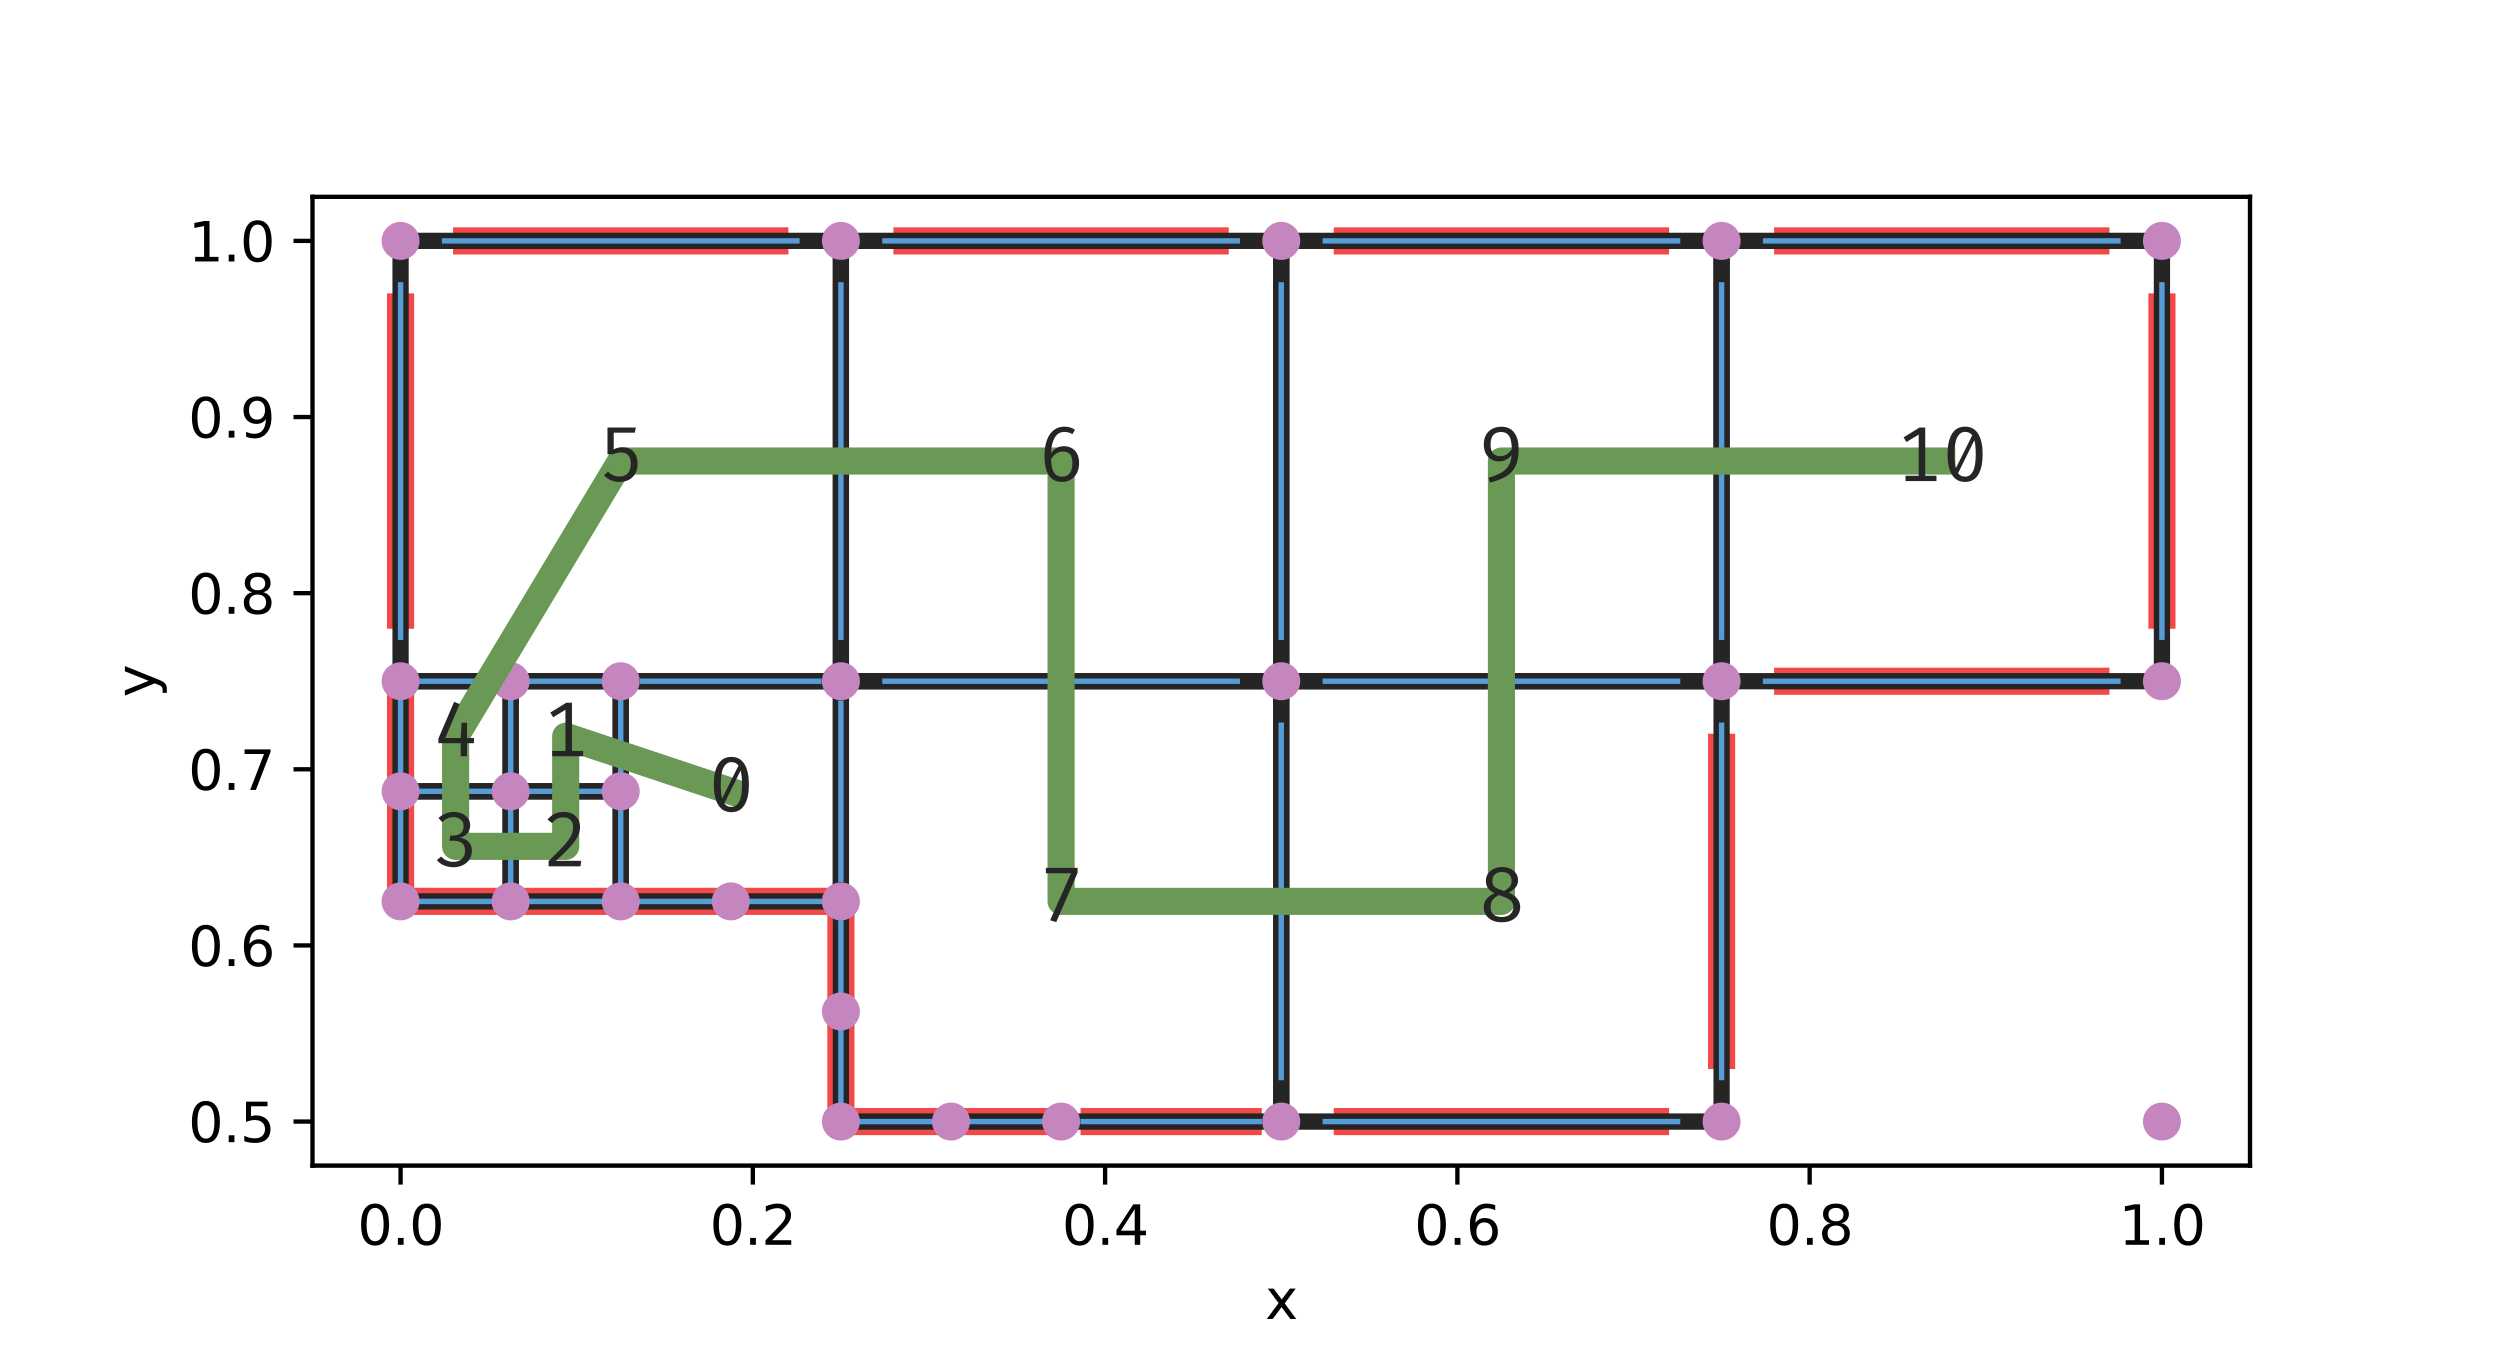 <?xml version="1.0" encoding="utf-8" standalone="no"?>
<!DOCTYPE svg PUBLIC "-//W3C//DTD SVG 1.1//EN"
  "http://www.w3.org/Graphics/SVG/1.1/DTD/svg11.dtd">
<svg xmlns:xlink="http://www.w3.org/1999/xlink" width="460.8pt" height="248.64pt" viewBox="0 0 460.8 248.64" xmlns="http://www.w3.org/2000/svg" version="1.1">
 <defs>
  <style type="text/css">*{stroke-linejoin: round; stroke-linecap: butt}</style>
 </defs>
 <g id="figure_1">
  <g id="patch_1">
   <path d="M 0 248.64 
L 460.8 248.64 
L 460.8 0 
L 0 0 
z
" style="fill: #ffffff"/>
  </g>
  <g id="axes_1">
   <g id="patch_2">
    <path d="M 57.6 214.843 
L 414.72 214.843 
L 414.72 36.283 
L 57.6 36.283 
z
" style="fill: #ffffff"/>
   </g>
   <g id="matplotlib.axis_1">
    <g id="xtick_1">
     <g id="line2d_1">
      <defs>
       <path id="m59b832d2a2" d="M 0 0 
L 0 3.5 
" style="stroke: #000000; stroke-width: 0.8"/>
      </defs>
      <g>
       <use xlink:href="#m59b832d2a2" x="73.833" y="214.843" style="stroke: #000000; stroke-width: 0.8"/>
      </g>
     </g>
     <g id="text_1">
      <!-- 0.0 -->
      <g transform="translate(65.881 229.442)scale(0.1 -0.1)">
       <defs>
        <path id="DejaVuSans-30" d="M 2034 4250 
Q 1547 4250 1301 3770 
Q 1056 3291 1056 2328 
Q 1056 1369 1301 889 
Q 1547 409 2034 409 
Q 2525 409 2770 889 
Q 3016 1369 3016 2328 
Q 3016 3291 2770 3770 
Q 2525 4250 2034 4250 
z
M 2034 4750 
Q 2819 4750 3233 4129 
Q 3647 3509 3647 2328 
Q 3647 1150 3233 529 
Q 2819 -91 2034 -91 
Q 1250 -91 836 529 
Q 422 1150 422 2328 
Q 422 3509 836 4129 
Q 1250 4750 2034 4750 
z
" transform="scale(0.016)"/>
        <path id="DejaVuSans-2e" d="M 684 794 
L 1344 794 
L 1344 0 
L 684 0 
L 684 794 
z
" transform="scale(0.016)"/>
       </defs>
       <use xlink:href="#DejaVuSans-30"/>
       <use xlink:href="#DejaVuSans-2e" x="63.623"/>
       <use xlink:href="#DejaVuSans-30" x="95.41"/>
      </g>
     </g>
    </g>
    <g id="xtick_2">
     <g id="line2d_2">
      <g>
       <use xlink:href="#m59b832d2a2" x="138.764" y="214.843" style="stroke: #000000; stroke-width: 0.8"/>
      </g>
     </g>
     <g id="text_2">
      <!-- 0.2 -->
      <g transform="translate(130.812 229.442)scale(0.1 -0.1)">
       <defs>
        <path id="DejaVuSans-32" d="M 1228 531 
L 3431 531 
L 3431 0 
L 469 0 
L 469 531 
Q 828 903 1448 1529 
Q 2069 2156 2228 2338 
Q 2531 2678 2651 2914 
Q 2772 3150 2772 3378 
Q 2772 3750 2511 3984 
Q 2250 4219 1831 4219 
Q 1534 4219 1204 4116 
Q 875 4013 500 3803 
L 500 4441 
Q 881 4594 1212 4672 
Q 1544 4750 1819 4750 
Q 2544 4750 2975 4387 
Q 3406 4025 3406 3419 
Q 3406 3131 3298 2873 
Q 3191 2616 2906 2266 
Q 2828 2175 2409 1742 
Q 1991 1309 1228 531 
z
" transform="scale(0.016)"/>
       </defs>
       <use xlink:href="#DejaVuSans-30"/>
       <use xlink:href="#DejaVuSans-2e" x="63.623"/>
       <use xlink:href="#DejaVuSans-32" x="95.41"/>
      </g>
     </g>
    </g>
    <g id="xtick_3">
     <g id="line2d_3">
      <g>
       <use xlink:href="#m59b832d2a2" x="203.695" y="214.843" style="stroke: #000000; stroke-width: 0.8"/>
      </g>
     </g>
     <g id="text_3">
      <!-- 0.4 -->
      <g transform="translate(195.743 229.442)scale(0.1 -0.1)">
       <defs>
        <path id="DejaVuSans-34" d="M 2419 4116 
L 825 1625 
L 2419 1625 
L 2419 4116 
z
M 2253 4666 
L 3047 4666 
L 3047 1625 
L 3713 1625 
L 3713 1100 
L 3047 1100 
L 3047 0 
L 2419 0 
L 2419 1100 
L 313 1100 
L 313 1709 
L 2253 4666 
z
" transform="scale(0.016)"/>
       </defs>
       <use xlink:href="#DejaVuSans-30"/>
       <use xlink:href="#DejaVuSans-2e" x="63.623"/>
       <use xlink:href="#DejaVuSans-34" x="95.41"/>
      </g>
     </g>
    </g>
    <g id="xtick_4">
     <g id="line2d_4">
      <g>
       <use xlink:href="#m59b832d2a2" x="268.625" y="214.843" style="stroke: #000000; stroke-width: 0.8"/>
      </g>
     </g>
     <g id="text_4">
      <!-- 0.6 -->
      <g transform="translate(260.674 229.442)scale(0.1 -0.1)">
       <defs>
        <path id="DejaVuSans-36" d="M 2113 2584 
Q 1688 2584 1439 2293 
Q 1191 2003 1191 1497 
Q 1191 994 1439 701 
Q 1688 409 2113 409 
Q 2538 409 2786 701 
Q 3034 994 3034 1497 
Q 3034 2003 2786 2293 
Q 2538 2584 2113 2584 
z
M 3366 4563 
L 3366 3988 
Q 3128 4100 2886 4159 
Q 2644 4219 2406 4219 
Q 1781 4219 1451 3797 
Q 1122 3375 1075 2522 
Q 1259 2794 1537 2939 
Q 1816 3084 2150 3084 
Q 2853 3084 3261 2657 
Q 3669 2231 3669 1497 
Q 3669 778 3244 343 
Q 2819 -91 2113 -91 
Q 1303 -91 875 529 
Q 447 1150 447 2328 
Q 447 3434 972 4092 
Q 1497 4750 2381 4750 
Q 2619 4750 2861 4703 
Q 3103 4656 3366 4563 
z
" transform="scale(0.016)"/>
       </defs>
       <use xlink:href="#DejaVuSans-30"/>
       <use xlink:href="#DejaVuSans-2e" x="63.623"/>
       <use xlink:href="#DejaVuSans-36" x="95.41"/>
      </g>
     </g>
    </g>
    <g id="xtick_5">
     <g id="line2d_5">
      <g>
       <use xlink:href="#m59b832d2a2" x="333.556" y="214.843" style="stroke: #000000; stroke-width: 0.8"/>
      </g>
     </g>
     <g id="text_5">
      <!-- 0.8 -->
      <g transform="translate(325.605 229.442)scale(0.1 -0.1)">
       <defs>
        <path id="DejaVuSans-38" d="M 2034 2216 
Q 1584 2216 1326 1975 
Q 1069 1734 1069 1313 
Q 1069 891 1326 650 
Q 1584 409 2034 409 
Q 2484 409 2743 651 
Q 3003 894 3003 1313 
Q 3003 1734 2745 1975 
Q 2488 2216 2034 2216 
z
M 1403 2484 
Q 997 2584 770 2862 
Q 544 3141 544 3541 
Q 544 4100 942 4425 
Q 1341 4750 2034 4750 
Q 2731 4750 3128 4425 
Q 3525 4100 3525 3541 
Q 3525 3141 3298 2862 
Q 3072 2584 2669 2484 
Q 3125 2378 3379 2068 
Q 3634 1759 3634 1313 
Q 3634 634 3220 271 
Q 2806 -91 2034 -91 
Q 1263 -91 848 271 
Q 434 634 434 1313 
Q 434 1759 690 2068 
Q 947 2378 1403 2484 
z
M 1172 3481 
Q 1172 3119 1398 2916 
Q 1625 2713 2034 2713 
Q 2441 2713 2670 2916 
Q 2900 3119 2900 3481 
Q 2900 3844 2670 4047 
Q 2441 4250 2034 4250 
Q 1625 4250 1398 4047 
Q 1172 3844 1172 3481 
z
" transform="scale(0.016)"/>
       </defs>
       <use xlink:href="#DejaVuSans-30"/>
       <use xlink:href="#DejaVuSans-2e" x="63.623"/>
       <use xlink:href="#DejaVuSans-38" x="95.41"/>
      </g>
     </g>
    </g>
    <g id="xtick_6">
     <g id="line2d_6">
      <g>
       <use xlink:href="#m59b832d2a2" x="398.487" y="214.843" style="stroke: #000000; stroke-width: 0.8"/>
      </g>
     </g>
     <g id="text_6">
      <!-- 1.0 -->
      <g transform="translate(390.536 229.442)scale(0.1 -0.1)">
       <defs>
        <path id="DejaVuSans-31" d="M 794 531 
L 1825 531 
L 1825 4091 
L 703 3866 
L 703 4441 
L 1819 4666 
L 2450 4666 
L 2450 531 
L 3481 531 
L 3481 0 
L 794 0 
L 794 531 
z
" transform="scale(0.016)"/>
       </defs>
       <use xlink:href="#DejaVuSans-31"/>
       <use xlink:href="#DejaVuSans-2e" x="63.623"/>
       <use xlink:href="#DejaVuSans-30" x="95.41"/>
      </g>
     </g>
    </g>
    <g id="text_7">
     <!-- x -->
     <g transform="translate(233.201 243.12)scale(0.1 -0.1)">
      <defs>
       <path id="DejaVuSans-78" d="M 3513 3500 
L 2247 1797 
L 3578 0 
L 2900 0 
L 1881 1375 
L 863 0 
L 184 0 
L 1544 1831 
L 300 3500 
L 978 3500 
L 1906 2253 
L 2834 3500 
L 3513 3500 
z
" transform="scale(0.016)"/>
      </defs>
      <use xlink:href="#DejaVuSans-78"/>
     </g>
    </g>
   </g>
   <g id="matplotlib.axis_2">
    <g id="ytick_1">
     <g id="line2d_7">
      <defs>
       <path id="m1f68adb403" d="M 0 0 
L -3.5 0 
" style="stroke: #000000; stroke-width: 0.8"/>
      </defs>
      <g>
       <use xlink:href="#m1f68adb403" x="57.6" y="206.727" style="stroke: #000000; stroke-width: 0.8"/>
      </g>
     </g>
     <g id="text_8">
      <!-- 0.5 -->
      <g transform="translate(34.697 210.526)scale(0.1 -0.1)">
       <defs>
        <path id="DejaVuSans-35" d="M 691 4666 
L 3169 4666 
L 3169 4134 
L 1269 4134 
L 1269 2991 
Q 1406 3038 1543 3061 
Q 1681 3084 1819 3084 
Q 2600 3084 3056 2656 
Q 3513 2228 3513 1497 
Q 3513 744 3044 326 
Q 2575 -91 1722 -91 
Q 1428 -91 1123 -41 
Q 819 9 494 109 
L 494 744 
Q 775 591 1075 516 
Q 1375 441 1709 441 
Q 2250 441 2565 725 
Q 2881 1009 2881 1497 
Q 2881 1984 2565 2268 
Q 2250 2553 1709 2553 
Q 1456 2553 1204 2497 
Q 953 2441 691 2322 
L 691 4666 
z
" transform="scale(0.016)"/>
       </defs>
       <use xlink:href="#DejaVuSans-30"/>
       <use xlink:href="#DejaVuSans-2e" x="63.623"/>
       <use xlink:href="#DejaVuSans-35" x="95.41"/>
      </g>
     </g>
    </g>
    <g id="ytick_2">
     <g id="line2d_8">
      <g>
       <use xlink:href="#m1f68adb403" x="57.6" y="174.261" style="stroke: #000000; stroke-width: 0.8"/>
      </g>
     </g>
     <g id="text_9">
      <!-- 0.6 -->
      <g transform="translate(34.697 178.061)scale(0.1 -0.1)">
       <use xlink:href="#DejaVuSans-30"/>
       <use xlink:href="#DejaVuSans-2e" x="63.623"/>
       <use xlink:href="#DejaVuSans-36" x="95.41"/>
      </g>
     </g>
    </g>
    <g id="ytick_3">
     <g id="line2d_9">
      <g>
       <use xlink:href="#m1f68adb403" x="57.6" y="141.796" style="stroke: #000000; stroke-width: 0.8"/>
      </g>
     </g>
     <g id="text_10">
      <!-- 0.7 -->
      <g transform="translate(34.697 145.595)scale(0.1 -0.1)">
       <defs>
        <path id="DejaVuSans-37" d="M 525 4666 
L 3525 4666 
L 3525 4397 
L 1831 0 
L 1172 0 
L 2766 4134 
L 525 4134 
L 525 4666 
z
" transform="scale(0.016)"/>
       </defs>
       <use xlink:href="#DejaVuSans-30"/>
       <use xlink:href="#DejaVuSans-2e" x="63.623"/>
       <use xlink:href="#DejaVuSans-37" x="95.41"/>
      </g>
     </g>
    </g>
    <g id="ytick_4">
     <g id="line2d_10">
      <g>
       <use xlink:href="#m1f68adb403" x="57.6" y="109.33" style="stroke: #000000; stroke-width: 0.8"/>
      </g>
     </g>
     <g id="text_11">
      <!-- 0.8 -->
      <g transform="translate(34.697 113.13)scale(0.1 -0.1)">
       <use xlink:href="#DejaVuSans-30"/>
       <use xlink:href="#DejaVuSans-2e" x="63.623"/>
       <use xlink:href="#DejaVuSans-38" x="95.41"/>
      </g>
     </g>
    </g>
    <g id="ytick_5">
     <g id="line2d_11">
      <g>
       <use xlink:href="#m1f68adb403" x="57.6" y="76.865" style="stroke: #000000; stroke-width: 0.8"/>
      </g>
     </g>
     <g id="text_12">
      <!-- 0.9 -->
      <g transform="translate(34.697 80.664)scale(0.1 -0.1)">
       <defs>
        <path id="DejaVuSans-39" d="M 703 97 
L 703 672 
Q 941 559 1184 500 
Q 1428 441 1663 441 
Q 2288 441 2617 861 
Q 2947 1281 2994 2138 
Q 2813 1869 2534 1725 
Q 2256 1581 1919 1581 
Q 1219 1581 811 2004 
Q 403 2428 403 3163 
Q 403 3881 828 4315 
Q 1253 4750 1959 4750 
Q 2769 4750 3195 4129 
Q 3622 3509 3622 2328 
Q 3622 1225 3098 567 
Q 2575 -91 1691 -91 
Q 1453 -91 1209 -44 
Q 966 3 703 97 
z
M 1959 2075 
Q 2384 2075 2632 2365 
Q 2881 2656 2881 3163 
Q 2881 3666 2632 3958 
Q 2384 4250 1959 4250 
Q 1534 4250 1286 3958 
Q 1038 3666 1038 3163 
Q 1038 2656 1286 2365 
Q 1534 2075 1959 2075 
z
" transform="scale(0.016)"/>
       </defs>
       <use xlink:href="#DejaVuSans-30"/>
       <use xlink:href="#DejaVuSans-2e" x="63.623"/>
       <use xlink:href="#DejaVuSans-39" x="95.41"/>
      </g>
     </g>
    </g>
    <g id="ytick_6">
     <g id="line2d_12">
      <g>
       <use xlink:href="#m1f68adb403" x="57.6" y="44.4" style="stroke: #000000; stroke-width: 0.8"/>
      </g>
     </g>
     <g id="text_13">
      <!-- 1.0 -->
      <g transform="translate(34.697 48.199)scale(0.1 -0.1)">
       <use xlink:href="#DejaVuSans-31"/>
       <use xlink:href="#DejaVuSans-2e" x="63.623"/>
       <use xlink:href="#DejaVuSans-30" x="95.41"/>
      </g>
     </g>
    </g>
    <g id="text_14">
     <!-- y -->
     <g transform="translate(28.617 128.523)rotate(-90)scale(0.1 -0.1)">
      <defs>
       <path id="DejaVuSans-79" d="M 2059 -325 
Q 1816 -950 1584 -1140 
Q 1353 -1331 966 -1331 
L 506 -1331 
L 506 -850 
L 844 -850 
Q 1081 -850 1212 -737 
Q 1344 -625 1503 -206 
L 1606 56 
L 191 3500 
L 800 3500 
L 1894 763 
L 2988 3500 
L 3597 3500 
L 2059 -325 
z
" transform="scale(0.016)"/>
      </defs>
      <use xlink:href="#DejaVuSans-79"/>
     </g>
    </g>
   </g>
   <g id="line2d_13">
    <path d="M 329.498 44.4 
L 386.313 44.4 
" clip-path="url(#p0a37f26223)" style="fill: none; stroke: #f44747; stroke-width: 5; stroke-linecap: square"/>
   </g>
   <g id="line2d_14">
    <path d="M 248.335 44.4 
L 305.149 44.4 
" clip-path="url(#p0a37f26223)" style="fill: none; stroke: #f44747; stroke-width: 5; stroke-linecap: square"/>
   </g>
   <g id="line2d_15">
    <path d="M 398.487 56.574 
L 398.487 113.389 
" clip-path="url(#p0a37f26223)" style="fill: none; stroke: #f44747; stroke-width: 5; stroke-linecap: square"/>
   </g>
   <g id="line2d_16">
    <path d="M 73.833 163.101 
L 73.833 148.898 
" clip-path="url(#p0a37f26223)" style="fill: none; stroke: #f44747; stroke-width: 5; stroke-linecap: square"/>
   </g>
   <g id="line2d_17">
    <path d="M 73.833 142.81 
L 73.833 128.607 
" clip-path="url(#p0a37f26223)" style="fill: none; stroke: #f44747; stroke-width: 5; stroke-linecap: square"/>
   </g>
   <g id="line2d_18">
    <path d="M 86.007 44.4 
L 142.822 44.4 
" clip-path="url(#p0a37f26223)" style="fill: none; stroke: #f44747; stroke-width: 5; stroke-linecap: square"/>
   </g>
   <g id="line2d_19">
    <path d="M 73.833 113.389 
L 73.833 56.574 
" clip-path="url(#p0a37f26223)" style="fill: none; stroke: #f44747; stroke-width: 5; stroke-linecap: square"/>
   </g>
   <g id="line2d_20">
    <path d="M 167.171 44.4 
L 223.985 44.4 
" clip-path="url(#p0a37f26223)" style="fill: none; stroke: #f44747; stroke-width: 5; stroke-linecap: square"/>
   </g>
   <g id="line2d_21">
    <path d="M 305.149 206.727 
L 248.335 206.727 
" clip-path="url(#p0a37f26223)" style="fill: none; stroke: #f44747; stroke-width: 5; stroke-linecap: square"/>
   </g>
   <g id="line2d_22">
    <path d="M 386.313 125.563 
L 329.498 125.563 
" clip-path="url(#p0a37f26223)" style="fill: none; stroke: #f44747; stroke-width: 5; stroke-linecap: square"/>
   </g>
   <g id="line2d_23">
    <path d="M 317.324 137.738 
L 317.324 194.552 
" clip-path="url(#p0a37f26223)" style="fill: none; stroke: #f44747; stroke-width: 5; stroke-linecap: square"/>
   </g>
   <g id="line2d_24">
    <path d="M 151.953 166.145 
L 137.749 166.145 
" clip-path="url(#p0a37f26223)" style="fill: none; stroke: #f44747; stroke-width: 5; stroke-linecap: square"/>
   </g>
   <g id="line2d_25">
    <path d="M 131.662 166.145 
L 117.458 166.145 
" clip-path="url(#p0a37f26223)" style="fill: none; stroke: #f44747; stroke-width: 5; stroke-linecap: square"/>
   </g>
   <g id="line2d_26">
    <path d="M 111.371 166.145 
L 97.167 166.145 
" clip-path="url(#p0a37f26223)" style="fill: none; stroke: #f44747; stroke-width: 5; stroke-linecap: square"/>
   </g>
   <g id="line2d_27">
    <path d="M 91.08 166.145 
L 76.876 166.145 
" clip-path="url(#p0a37f26223)" style="fill: none; stroke: #f44747; stroke-width: 5; stroke-linecap: square"/>
   </g>
   <g id="line2d_28">
    <path d="M 154.996 203.683 
L 154.996 189.48 
" clip-path="url(#p0a37f26223)" style="fill: none; stroke: #f44747; stroke-width: 5; stroke-linecap: square"/>
   </g>
   <g id="line2d_29">
    <path d="M 154.996 183.392 
L 154.996 169.189 
" clip-path="url(#p0a37f26223)" style="fill: none; stroke: #f44747; stroke-width: 5; stroke-linecap: square"/>
   </g>
   <g id="line2d_30">
    <path d="M 192.535 206.727 
L 178.331 206.727 
" clip-path="url(#p0a37f26223)" style="fill: none; stroke: #f44747; stroke-width: 5; stroke-linecap: square"/>
   </g>
   <g id="line2d_31">
    <path d="M 172.244 206.727 
L 158.04 206.727 
" clip-path="url(#p0a37f26223)" style="fill: none; stroke: #f44747; stroke-width: 5; stroke-linecap: square"/>
   </g>
   <g id="line2d_32">
    <path d="M 230.073 206.727 
L 201.665 206.727 
" clip-path="url(#p0a37f26223)" style="fill: none; stroke: #f44747; stroke-width: 5; stroke-linecap: square"/>
   </g>
   <g id="line2d_33">
    <path d="M 154.996 166.145 
L 154.996 125.563 
L 114.415 125.563 
L 114.415 166.145 
L 154.996 166.145 
" clip-path="url(#p0a37f26223)" style="fill: none; stroke: #252525; stroke-width: 3; stroke-linecap: square"/>
   </g>
   <g id="line2d_34">
    <path d="M 114.415 145.854 
L 114.415 125.563 
L 94.124 125.563 
L 94.124 145.854 
L 114.415 145.854 
" clip-path="url(#p0a37f26223)" style="fill: none; stroke: #252525; stroke-width: 3; stroke-linecap: square"/>
   </g>
   <g id="line2d_35">
    <path d="M 114.415 166.145 
L 114.415 145.854 
L 94.124 145.854 
L 94.124 166.145 
L 114.415 166.145 
" clip-path="url(#p0a37f26223)" style="fill: none; stroke: #252525; stroke-width: 3; stroke-linecap: square"/>
   </g>
   <g id="line2d_36">
    <path d="M 94.124 166.145 
L 94.124 145.854 
L 73.833 145.854 
L 73.833 166.145 
L 94.124 166.145 
" clip-path="url(#p0a37f26223)" style="fill: none; stroke: #252525; stroke-width: 3; stroke-linecap: square"/>
   </g>
   <g id="line2d_37">
    <path d="M 94.124 145.854 
L 94.124 125.563 
L 73.833 125.563 
L 73.833 145.854 
L 94.124 145.854 
" clip-path="url(#p0a37f26223)" style="fill: none; stroke: #252525; stroke-width: 3; stroke-linecap: square"/>
   </g>
   <g id="line2d_38">
    <path d="M 154.996 125.563 
L 154.996 44.4 
L 73.833 44.4 
L 73.833 125.563 
L 154.996 125.563 
" clip-path="url(#p0a37f26223)" style="fill: none; stroke: #252525; stroke-width: 3; stroke-linecap: square"/>
   </g>
   <g id="line2d_39">
    <path d="M 236.16 125.563 
L 236.16 44.4 
L 154.996 44.4 
L 154.996 125.563 
L 236.16 125.563 
" clip-path="url(#p0a37f26223)" style="fill: none; stroke: #252525; stroke-width: 3; stroke-linecap: square"/>
   </g>
   <g id="line2d_40">
    <path d="M 236.16 206.727 
L 236.16 125.563 
L 154.996 125.563 
L 154.996 206.727 
L 236.16 206.727 
" clip-path="url(#p0a37f26223)" style="fill: none; stroke: #252525; stroke-width: 3; stroke-linecap: square"/>
   </g>
   <g id="line2d_41">
    <path d="M 317.324 206.727 
L 317.324 125.563 
L 236.16 125.563 
L 236.16 206.727 
L 317.324 206.727 
" clip-path="url(#p0a37f26223)" style="fill: none; stroke: #252525; stroke-width: 3; stroke-linecap: square"/>
   </g>
   <g id="line2d_42">
    <path d="M 317.324 125.563 
L 317.324 44.4 
L 236.16 44.4 
L 236.16 125.563 
L 317.324 125.563 
" clip-path="url(#p0a37f26223)" style="fill: none; stroke: #252525; stroke-width: 3; stroke-linecap: square"/>
   </g>
   <g id="line2d_43">
    <path d="M 398.487 125.563 
L 398.487 44.4 
L 317.324 44.4 
L 317.324 125.563 
L 398.487 125.563 
" clip-path="url(#p0a37f26223)" style="fill: none; stroke: #252525; stroke-width: 3; stroke-linecap: square"/>
   </g>
   <g id="line2d_44">
    <path d="M 317.324 198.61 
L 317.324 133.68 
" clip-path="url(#p0a37f26223)" style="fill: none; stroke: #569cd6; stroke-linecap: square"/>
   </g>
   <g id="line2d_45">
    <path d="M 309.207 125.563 
L 244.276 125.563 
" clip-path="url(#p0a37f26223)" style="fill: none; stroke: #569cd6; stroke-linecap: square"/>
   </g>
   <g id="line2d_46">
    <path d="M 236.16 133.68 
L 236.16 198.61 
" clip-path="url(#p0a37f26223)" style="fill: none; stroke: #569cd6; stroke-linecap: square"/>
   </g>
   <g id="line2d_47">
    <path d="M 244.276 206.727 
L 309.207 206.727 
" clip-path="url(#p0a37f26223)" style="fill: none; stroke: #569cd6; stroke-linecap: square"/>
   </g>
   <g id="line2d_48">
    <path d="M 317.324 117.447 
L 317.324 52.516 
" clip-path="url(#p0a37f26223)" style="fill: none; stroke: #569cd6; stroke-linecap: square"/>
   </g>
   <g id="line2d_49">
    <path d="M 309.207 44.4 
L 244.276 44.4 
" clip-path="url(#p0a37f26223)" style="fill: none; stroke: #569cd6; stroke-linecap: square"/>
   </g>
   <g id="line2d_50">
    <path d="M 236.16 52.516 
L 236.16 117.447 
" clip-path="url(#p0a37f26223)" style="fill: none; stroke: #569cd6; stroke-linecap: square"/>
   </g>
   <g id="line2d_51">
    <path d="M 398.487 117.447 
L 398.487 52.516 
" clip-path="url(#p0a37f26223)" style="fill: none; stroke: #569cd6; stroke-linecap: square"/>
   </g>
   <g id="line2d_52">
    <path d="M 390.371 44.4 
L 325.44 44.4 
" clip-path="url(#p0a37f26223)" style="fill: none; stroke: #569cd6; stroke-linecap: square"/>
   </g>
   <g id="line2d_53">
    <path d="M 325.44 125.563 
L 390.371 125.563 
" clip-path="url(#p0a37f26223)" style="fill: none; stroke: #569cd6; stroke-linecap: square"/>
   </g>
   <g id="line2d_54">
    <path d="M 154.996 162.087 
L 154.996 129.621 
" clip-path="url(#p0a37f26223)" style="fill: none; stroke: #569cd6; stroke-linecap: square"/>
   </g>
   <g id="line2d_55">
    <path d="M 150.938 125.563 
L 118.473 125.563 
" clip-path="url(#p0a37f26223)" style="fill: none; stroke: #569cd6; stroke-linecap: square"/>
   </g>
   <g id="line2d_56">
    <path d="M 114.415 127.592 
L 114.415 143.825 
" clip-path="url(#p0a37f26223)" style="fill: none; stroke: #569cd6; stroke-linecap: square"/>
   </g>
   <g id="line2d_57">
    <path d="M 116.444 166.145 
L 132.676 166.145 
" clip-path="url(#p0a37f26223)" style="fill: none; stroke: #569cd6; stroke-linecap: square"/>
   </g>
   <g id="line2d_58">
    <path d="M 112.385 125.563 
L 96.153 125.563 
" clip-path="url(#p0a37f26223)" style="fill: none; stroke: #569cd6; stroke-linecap: square"/>
   </g>
   <g id="line2d_59">
    <path d="M 73.833 127.592 
L 73.833 143.825 
" clip-path="url(#p0a37f26223)" style="fill: none; stroke: #569cd6; stroke-linecap: square"/>
   </g>
   <g id="line2d_60">
    <path d="M 75.862 166.145 
L 92.095 166.145 
" clip-path="url(#p0a37f26223)" style="fill: none; stroke: #569cd6; stroke-linecap: square"/>
   </g>
   <g id="line2d_61">
    <path d="M 154.996 117.447 
L 154.996 52.516 
" clip-path="url(#p0a37f26223)" style="fill: none; stroke: #569cd6; stroke-linecap: square"/>
   </g>
   <g id="line2d_62">
    <path d="M 146.88 44.4 
L 81.949 44.4 
" clip-path="url(#p0a37f26223)" style="fill: none; stroke: #569cd6; stroke-linecap: square"/>
   </g>
   <g id="line2d_63">
    <path d="M 73.833 52.516 
L 73.833 117.447 
" clip-path="url(#p0a37f26223)" style="fill: none; stroke: #569cd6; stroke-linecap: square"/>
   </g>
   <g id="line2d_64">
    <path d="M 228.044 44.4 
L 163.113 44.4 
" clip-path="url(#p0a37f26223)" style="fill: none; stroke: #569cd6; stroke-linecap: square"/>
   </g>
   <g id="line2d_65">
    <path d="M 163.113 125.563 
L 228.044 125.563 
" clip-path="url(#p0a37f26223)" style="fill: none; stroke: #569cd6; stroke-linecap: square"/>
   </g>
   <g id="line2d_66">
    <path d="M 154.996 168.174 
L 154.996 184.407 
" clip-path="url(#p0a37f26223)" style="fill: none; stroke: #569cd6; stroke-linecap: square"/>
   </g>
   <g id="line2d_67">
    <path d="M 157.025 206.727 
L 173.258 206.727 
" clip-path="url(#p0a37f26223)" style="fill: none; stroke: #569cd6; stroke-linecap: square"/>
   </g>
   <g id="line2d_68">
    <path d="M 199.636 206.727 
L 232.102 206.727 
" clip-path="url(#p0a37f26223)" style="fill: none; stroke: #569cd6; stroke-linecap: square"/>
   </g>
   <g id="line2d_69">
    <path d="M 112.385 145.854 
L 96.153 145.854 
" clip-path="url(#p0a37f26223)" style="fill: none; stroke: #569cd6; stroke-linecap: square"/>
   </g>
   <g id="line2d_70">
    <path d="M 94.124 127.592 
L 94.124 143.825 
" clip-path="url(#p0a37f26223)" style="fill: none; stroke: #569cd6; stroke-linecap: square"/>
   </g>
   <g id="line2d_71">
    <path d="M 75.862 145.854 
L 92.095 145.854 
" clip-path="url(#p0a37f26223)" style="fill: none; stroke: #569cd6; stroke-linecap: square"/>
   </g>
   <g id="line2d_72">
    <path d="M 94.124 164.116 
L 94.124 147.883 
" clip-path="url(#p0a37f26223)" style="fill: none; stroke: #569cd6; stroke-linecap: square"/>
   </g>
   <g id="line2d_73">
    <path d="M 114.415 147.883 
L 114.415 164.116 
" clip-path="url(#p0a37f26223)" style="fill: none; stroke: #569cd6; stroke-linecap: square"/>
   </g>
   <g id="line2d_74">
    <path d="M 136.735 166.145 
L 152.967 166.145 
" clip-path="url(#p0a37f26223)" style="fill: none; stroke: #569cd6; stroke-linecap: square"/>
   </g>
   <g id="line2d_75">
    <path d="M 92.095 125.563 
L 75.862 125.563 
" clip-path="url(#p0a37f26223)" style="fill: none; stroke: #569cd6; stroke-linecap: square"/>
   </g>
   <g id="line2d_76">
    <path d="M 73.833 147.883 
L 73.833 164.116 
" clip-path="url(#p0a37f26223)" style="fill: none; stroke: #569cd6; stroke-linecap: square"/>
   </g>
   <g id="line2d_77">
    <path d="M 96.153 166.145 
L 112.385 166.145 
" clip-path="url(#p0a37f26223)" style="fill: none; stroke: #569cd6; stroke-linecap: square"/>
   </g>
   <g id="line2d_78">
    <path d="M 154.996 188.465 
L 154.996 204.698 
" clip-path="url(#p0a37f26223)" style="fill: none; stroke: #569cd6; stroke-linecap: square"/>
   </g>
   <g id="line2d_79">
    <path d="M 177.316 206.727 
L 193.549 206.727 
" clip-path="url(#p0a37f26223)" style="fill: none; stroke: #569cd6; stroke-linecap: square"/>
   </g>
   <g id="line2d_80">
    <defs>
     <path id="m02880ff077" d="M 0 3 
C 0.796 3 1.559 2.684 2.121 2.121 
C 2.684 1.559 3 0.796 3 0 
C 3 -0.796 2.684 -1.559 2.121 -2.121 
C 1.559 -2.684 0.796 -3 0 -3 
C -0.796 -3 -1.559 -2.684 -2.121 -2.121 
C -2.684 -1.559 -3 -0.796 -3 0 
C -3 0.796 -2.684 1.559 -2.121 2.121 
C -1.559 2.684 -0.796 3 0 3 
z
" style="stroke: #c586c0"/>
    </defs>
    <g clip-path="url(#p0a37f26223)">
     <use xlink:href="#m02880ff077" x="236.16" y="206.727" style="fill: #c586c0; stroke: #c586c0"/>
     <use xlink:href="#m02880ff077" x="236.16" y="125.563" style="fill: #c586c0; stroke: #c586c0"/>
     <use xlink:href="#m02880ff077" x="236.16" y="44.4" style="fill: #c586c0; stroke: #c586c0"/>
     <use xlink:href="#m02880ff077" x="317.324" y="206.727" style="fill: #c586c0; stroke: #c586c0"/>
     <use xlink:href="#m02880ff077" x="317.324" y="125.563" style="fill: #c586c0; stroke: #c586c0"/>
     <use xlink:href="#m02880ff077" x="317.324" y="44.4" style="fill: #c586c0; stroke: #c586c0"/>
     <use xlink:href="#m02880ff077" x="398.487" y="206.727" style="fill: #c586c0; stroke: #c586c0"/>
     <use xlink:href="#m02880ff077" x="398.487" y="125.563" style="fill: #c586c0; stroke: #c586c0"/>
     <use xlink:href="#m02880ff077" x="398.487" y="44.4" style="fill: #c586c0; stroke: #c586c0"/>
     <use xlink:href="#m02880ff077" x="154.996" y="166.145" style="fill: #c586c0; stroke: #c586c0"/>
     <use xlink:href="#m02880ff077" x="154.996" y="125.563" style="fill: #c586c0; stroke: #c586c0"/>
     <use xlink:href="#m02880ff077" x="114.415" y="125.563" style="fill: #c586c0; stroke: #c586c0"/>
     <use xlink:href="#m02880ff077" x="114.415" y="166.145" style="fill: #c586c0; stroke: #c586c0"/>
     <use xlink:href="#m02880ff077" x="73.833" y="125.563" style="fill: #c586c0; stroke: #c586c0"/>
     <use xlink:href="#m02880ff077" x="73.833" y="166.145" style="fill: #c586c0; stroke: #c586c0"/>
     <use xlink:href="#m02880ff077" x="154.996" y="44.4" style="fill: #c586c0; stroke: #c586c0"/>
     <use xlink:href="#m02880ff077" x="73.833" y="44.4" style="fill: #c586c0; stroke: #c586c0"/>
     <use xlink:href="#m02880ff077" x="154.996" y="206.727" style="fill: #c586c0; stroke: #c586c0"/>
     <use xlink:href="#m02880ff077" x="195.578" y="206.727" style="fill: #c586c0; stroke: #c586c0"/>
     <use xlink:href="#m02880ff077" x="94.124" y="145.854" style="fill: #c586c0; stroke: #c586c0"/>
     <use xlink:href="#m02880ff077" x="114.415" y="145.854" style="fill: #c586c0; stroke: #c586c0"/>
     <use xlink:href="#m02880ff077" x="134.705" y="166.145" style="fill: #c586c0; stroke: #c586c0"/>
     <use xlink:href="#m02880ff077" x="94.124" y="125.563" style="fill: #c586c0; stroke: #c586c0"/>
     <use xlink:href="#m02880ff077" x="73.833" y="145.854" style="fill: #c586c0; stroke: #c586c0"/>
     <use xlink:href="#m02880ff077" x="94.124" y="166.145" style="fill: #c586c0; stroke: #c586c0"/>
     <use xlink:href="#m02880ff077" x="154.996" y="186.436" style="fill: #c586c0; stroke: #c586c0"/>
     <use xlink:href="#m02880ff077" x="175.287" y="206.727" style="fill: #c586c0; stroke: #c586c0"/>
    </g>
   </g>
   <g id="line2d_81">
    <path d="M 134.705 145.854 
L 104.269 135.709 
L 104.269 156 
L 83.978 156 
L 83.978 135.709 
L 114.415 84.981 
L 195.578 84.981 
L 195.578 166.145 
L 276.742 166.145 
L 276.742 84.981 
L 357.905 84.981 
" clip-path="url(#p0a37f26223)" style="fill: none; stroke: #6a9955; stroke-width: 5; stroke-linecap: square"/>
   </g>
   <g id="patch_3">
    <path d="M 57.6 214.843 
L 57.6 36.283 
" style="fill: none; stroke: #000000; stroke-width: 0.8; stroke-linejoin: miter; stroke-linecap: square"/>
   </g>
   <g id="patch_4">
    <path d="M 414.72 214.843 
L 414.72 36.283 
" style="fill: none; stroke: #000000; stroke-width: 0.8; stroke-linejoin: miter; stroke-linecap: square"/>
   </g>
   <g id="patch_5">
    <path d="M 57.6 214.843 
L 414.72 214.843 
" style="fill: none; stroke: #000000; stroke-width: 0.8; stroke-linejoin: miter; stroke-linecap: square"/>
   </g>
   <g id="patch_6">
    <path d="M 57.6 36.283 
L 414.72 36.283 
" style="fill: none; stroke: #000000; stroke-width: 0.8; stroke-linejoin: miter; stroke-linecap: square"/>
   </g>
   <g id="text_15">
    <!-- 0 -->
    <g style="fill: #252525" transform="translate(130.505 149.539)scale(0.14 -0.14)">
     <defs>
      <path id="FiraCode-Regular-30" d="M 1920 4477 
Q 2630 4477 2996 3888 
Q 3363 3299 3363 2205 
Q 3363 1107 2996 516 
Q 2630 -74 1920 -74 
Q 1210 -74 843 516 
Q 477 1107 477 2205 
Q 477 3299 843 3888 
Q 1210 4477 1920 4477 
z
M 1920 4045 
Q 1514 4045 1280 3614 
Q 1046 3184 1046 2205 
Q 1046 1472 1158 1053 
L 2506 3760 
Q 2304 4045 1920 4045 
z
M 2797 2205 
Q 2797 2944 2682 3360 
L 1341 643 
Q 1542 362 1920 362 
Q 2330 362 2563 794 
Q 2797 1226 2797 2205 
z
" transform="scale(0.016)"/>
     </defs>
     <use xlink:href="#FiraCode-Regular-30"/>
    </g>
   </g>
   <g id="text_16">
    <!-- 1 -->
    <g style="fill: #252525" transform="translate(100.069 139.393)scale(0.14 -0.14)">
     <defs>
      <path id="FiraCode-Regular-31" d="M 3312 438 
L 3312 0 
L 768 0 
L 768 438 
L 1853 438 
L 1853 3824 
L 842 3210 
L 608 3594 
L 1920 4406 
L 2390 4406 
L 2390 438 
L 3312 438 
z
" transform="scale(0.016)"/>
     </defs>
     <use xlink:href="#FiraCode-Regular-31"/>
    </g>
   </g>
   <g id="text_17">
    <!-- 2 -->
    <g style="fill: #252525" transform="translate(100.069 159.684)scale(0.14 -0.14)">
     <defs>
      <path id="FiraCode-Regular-32" d="M 1725 4477 
Q 2141 4477 2438 4315 
Q 2736 4154 2894 3875 
Q 3053 3597 3053 3248 
Q 3053 2944 2947 2654 
Q 2842 2365 2610 2046 
Q 2378 1728 2000 1341 
Q 1622 954 1078 458 
L 3155 458 
L 3088 0 
L 467 0 
L 467 438 
Q 1091 1037 1486 1449 
Q 1882 1862 2099 2161 
Q 2317 2461 2401 2710 
Q 2486 2960 2486 3229 
Q 2486 3600 2278 3814 
Q 2070 4029 1699 4029 
Q 1373 4029 1165 3917 
Q 957 3805 749 3558 
L 378 3846 
Q 640 4166 958 4321 
Q 1277 4477 1725 4477 
z
" transform="scale(0.016)"/>
     </defs>
     <use xlink:href="#FiraCode-Regular-32"/>
    </g>
   </g>
   <g id="text_18">
    <!-- 3 -->
    <g style="fill: #252525" transform="translate(79.778 159.684)scale(0.14 -0.14)">
     <defs>
      <path id="FiraCode-Regular-33" d="M 1718 4477 
Q 2134 4477 2438 4326 
Q 2742 4176 2907 3926 
Q 3072 3677 3072 3376 
Q 3072 3107 2953 2891 
Q 2835 2675 2640 2534 
Q 2445 2394 2211 2349 
Q 2470 2330 2699 2203 
Q 2928 2077 3070 1843 
Q 3213 1610 3213 1270 
Q 3213 890 3021 584 
Q 2829 278 2485 102 
Q 2141 -74 1683 -74 
Q 1312 -74 947 67 
Q 582 208 330 515 
L 691 810 
Q 880 589 1141 480 
Q 1402 371 1670 371 
Q 2131 371 2390 612 
Q 2650 854 2650 1270 
Q 2650 1741 2389 1923 
Q 2128 2106 1738 2106 
L 1366 2106 
L 1434 2531 
L 1693 2531 
Q 1907 2531 2097 2614 
Q 2288 2698 2409 2867 
Q 2531 3037 2531 3299 
Q 2531 3664 2288 3856 
Q 2045 4048 1699 4048 
Q 1411 4048 1196 3947 
Q 982 3846 765 3642 
L 467 3971 
Q 749 4237 1065 4357 
Q 1382 4477 1718 4477 
z
" transform="scale(0.016)"/>
     </defs>
     <use xlink:href="#FiraCode-Regular-33"/>
    </g>
   </g>
   <g id="text_19">
    <!-- 4 -->
    <g style="fill: #252525" transform="translate(79.778 139.393)scale(0.14 -0.14)">
     <defs>
      <path id="FiraCode-Regular-34" d="M 2813 2752 
L 2813 1501 
L 3382 1501 
L 3382 1072 
L 2813 1072 
L 2813 0 
L 2294 0 
L 2291 1072 
L 461 1072 
L 461 1462 
L 1754 4477 
L 2202 4288 
L 1030 1501 
L 2294 1501 
L 2365 2752 
L 2813 2752 
z
" transform="scale(0.016)"/>
     </defs>
     <use xlink:href="#FiraCode-Regular-34"/>
    </g>
   </g>
   <g id="text_20">
    <!-- 5 -->
    <g style="fill: #252525" transform="translate(110.215 88.666)scale(0.14 -0.14)">
     <defs>
      <path id="FiraCode-Regular-35" d="M 3117 4406 
L 3037 3978 
L 1296 3978 
L 1296 2589 
Q 1498 2694 1678 2736 
Q 1859 2778 2058 2778 
Q 2595 2778 2928 2416 
Q 3261 2054 3261 1395 
Q 3261 954 3077 624 
Q 2893 294 2558 110 
Q 2224 -74 1770 -74 
Q 1373 -74 1061 67 
Q 749 208 493 458 
L 826 778 
Q 1219 371 1776 371 
Q 2211 371 2454 635 
Q 2698 899 2698 1411 
Q 2698 1766 2592 1971 
Q 2486 2176 2305 2264 
Q 2125 2352 1904 2352 
Q 1709 2352 1558 2313 
Q 1408 2275 1216 2205 
L 784 2205 
L 784 4406 
L 3117 4406 
z
" transform="scale(0.016)"/>
     </defs>
     <use xlink:href="#FiraCode-Regular-35"/>
    </g>
   </g>
   <g id="text_21">
    <!-- 6 -->
    <g style="fill: #252525" transform="translate(191.378 88.666)scale(0.14 -0.14)">
     <defs>
      <path id="FiraCode-Regular-36" d="M 2147 4477 
Q 2400 4477 2616 4411 
Q 2832 4346 3018 4221 
L 2806 3856 
Q 2499 4042 2138 4042 
Q 1629 4042 1347 3562 
Q 1066 3082 1046 2275 
Q 1258 2589 1522 2729 
Q 1786 2870 2109 2870 
Q 2448 2870 2733 2718 
Q 3018 2566 3187 2259 
Q 3357 1952 3357 1482 
Q 3357 995 3169 646 
Q 2982 298 2667 112 
Q 2352 -74 1971 -74 
Q 1437 -74 1115 192 
Q 794 458 651 942 
Q 509 1427 509 2083 
Q 509 2813 702 3350 
Q 896 3888 1264 4182 
Q 1632 4477 2147 4477 
z
M 2026 2429 
Q 1709 2429 1462 2256 
Q 1216 2083 1053 1805 
Q 1069 1059 1285 710 
Q 1501 362 1968 362 
Q 2387 362 2596 658 
Q 2806 954 2806 1469 
Q 2806 2010 2592 2219 
Q 2378 2429 2026 2429 
z
" transform="scale(0.016)"/>
     </defs>
     <use xlink:href="#FiraCode-Regular-36"/>
    </g>
   </g>
   <g id="text_22">
    <!-- 7 -->
    <g style="fill: #252525" transform="translate(191.378 169.83)scale(0.14 -0.14)">
     <defs>
      <path id="FiraCode-Regular-37" d="M 1475 -61 
L 973 93 
L 2691 3958 
L 624 3958 
L 624 4406 
L 3232 4406 
L 3232 3994 
L 1475 -61 
z
" transform="scale(0.016)"/>
     </defs>
     <use xlink:href="#FiraCode-Regular-37"/>
    </g>
   </g>
   <g id="text_23">
    <!-- 8 -->
    <g style="fill: #252525" transform="translate(272.542 169.83)scale(0.14 -0.14)">
     <defs>
      <path id="FiraCode-Regular-38" d="M 3242 3357 
Q 3242 3034 3043 2800 
Q 2845 2566 2477 2365 
Q 2909 2186 3165 1886 
Q 3421 1587 3421 1181 
Q 3421 822 3235 537 
Q 3050 253 2710 89 
Q 2371 -74 1907 -74 
Q 1437 -74 1104 91 
Q 771 256 595 537 
Q 419 819 419 1171 
Q 419 1578 660 1856 
Q 902 2134 1302 2320 
Q 954 2486 776 2723 
Q 598 2960 598 3328 
Q 598 3632 721 3849 
Q 845 4067 1041 4206 
Q 1238 4346 1470 4411 
Q 1702 4477 1920 4477 
Q 2240 4477 2544 4360 
Q 2848 4243 3045 3995 
Q 3242 3747 3242 3357 
z
M 1130 3322 
Q 1130 3069 1246 2923 
Q 1363 2778 1580 2686 
Q 1798 2595 2096 2499 
Q 2403 2672 2556 2854 
Q 2710 3037 2710 3338 
Q 2710 3670 2504 3865 
Q 2298 4061 1920 4061 
Q 1546 4061 1338 3865 
Q 1130 3670 1130 3322 
z
M 2854 1174 
Q 2854 1472 2704 1645 
Q 2554 1818 2288 1933 
Q 2022 2048 1674 2166 
Q 1402 2042 1194 1813 
Q 986 1584 986 1168 
Q 986 794 1216 578 
Q 1446 362 1904 362 
Q 2365 362 2609 594 
Q 2854 826 2854 1174 
z
" transform="scale(0.016)"/>
     </defs>
     <use xlink:href="#FiraCode-Regular-38"/>
    </g>
   </g>
   <g id="text_24">
    <!-- 9 -->
    <g style="fill: #252525" transform="translate(272.542 88.666)scale(0.14 -0.14)">
     <defs>
      <path id="FiraCode-Regular-39" d="M 1853 4470 
Q 2573 4470 2931 3984 
Q 3290 3498 3290 2669 
Q 3290 2000 3154 1539 
Q 3018 1078 2733 768 
Q 2448 458 2003 246 
Q 1558 35 941 -134 
L 816 275 
Q 1427 445 1838 678 
Q 2250 912 2467 1265 
Q 2685 1619 2717 2141 
Q 2525 1907 2272 1761 
Q 2019 1616 1686 1616 
Q 1318 1616 1035 1784 
Q 752 1952 589 2267 
Q 426 2582 426 3024 
Q 426 3494 618 3817 
Q 810 4141 1133 4305 
Q 1456 4470 1853 4470 
z
M 982 3005 
Q 982 2499 1195 2272 
Q 1408 2045 1786 2045 
Q 2083 2045 2308 2198 
Q 2534 2352 2730 2618 
Q 2720 3395 2505 3715 
Q 2291 4035 1853 4035 
Q 982 4035 982 3005 
z
" transform="scale(0.016)"/>
     </defs>
     <use xlink:href="#FiraCode-Regular-39"/>
    </g>
   </g>
   <g id="text_25">
    <!-- 10 -->
    <g style="fill: #252525" transform="translate(349.505 88.666)scale(0.14 -0.14)">
     <use xlink:href="#FiraCode-Regular-31"/>
     <use xlink:href="#FiraCode-Regular-30" x="60"/>
    </g>
   </g>
  </g>
 </g>
 <defs>
  <clipPath id="p0a37f26223">
   <rect x="57.6" y="36.283" width="357.12" height="178.56"/>
  </clipPath>
 </defs>
</svg>
